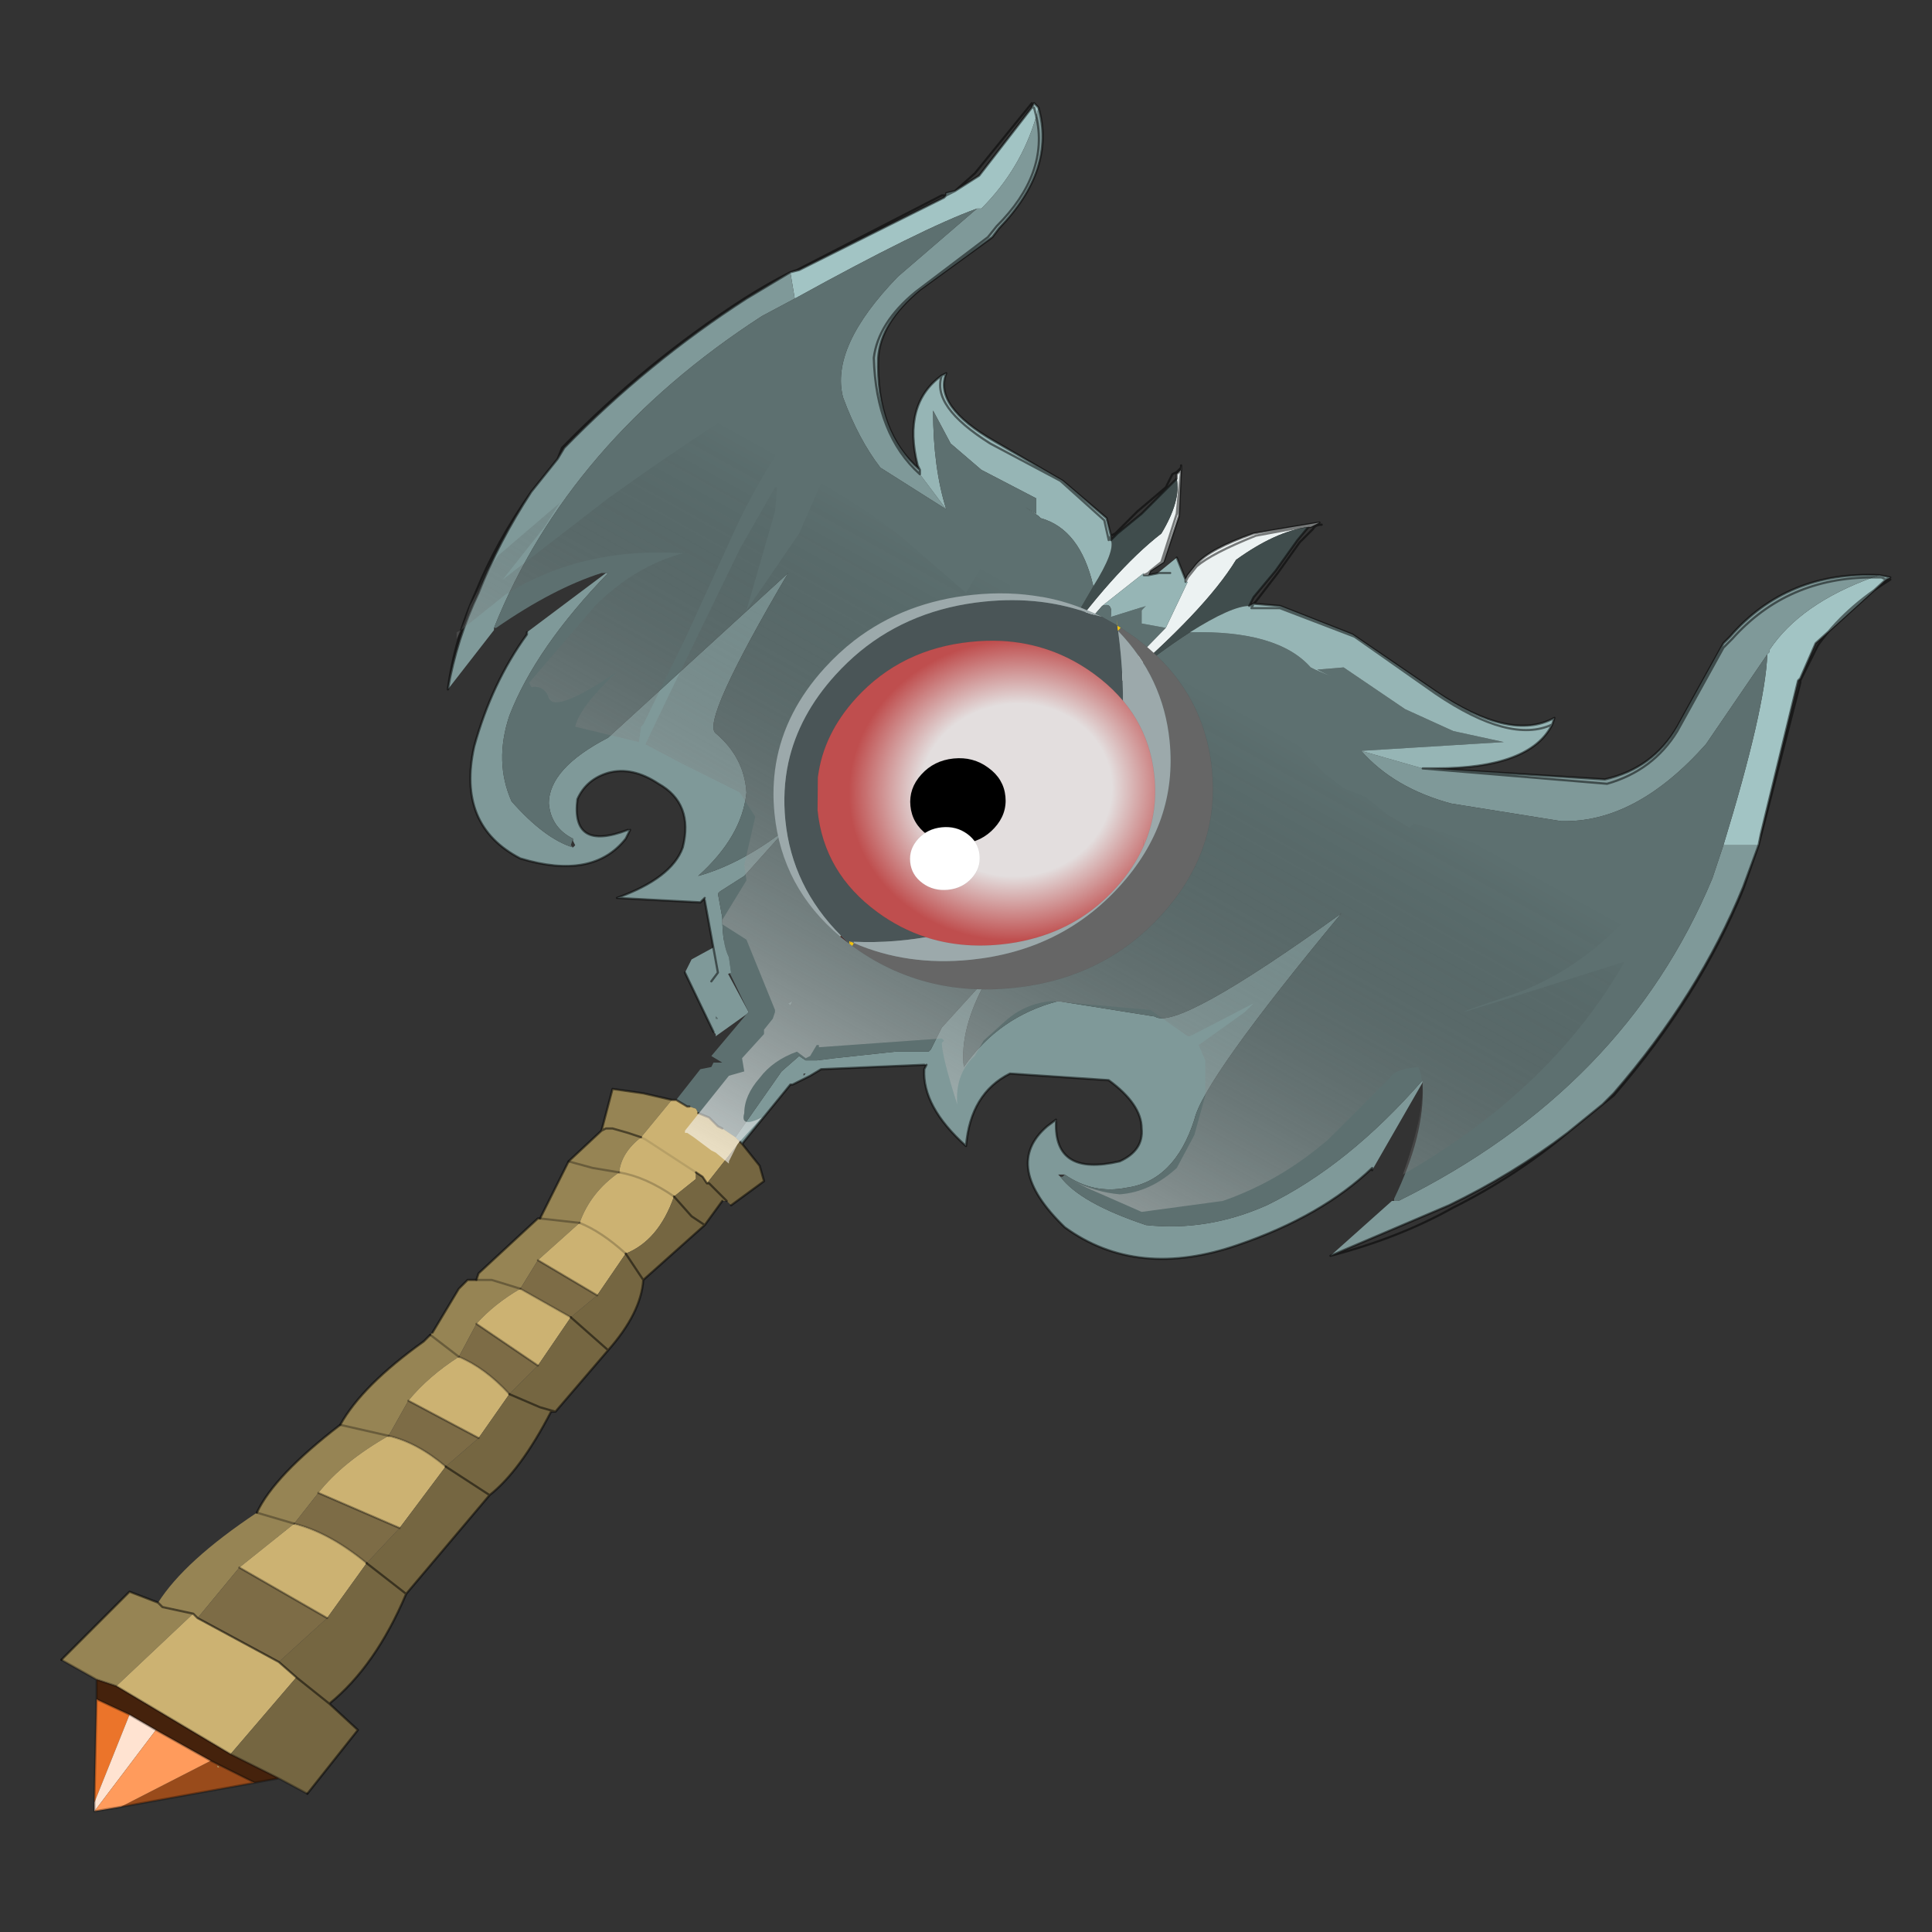 <?xml version="1.0" encoding="UTF-8" standalone="no"?>
<svg xmlns:xlink="http://www.w3.org/1999/xlink" height="440.0px" width="440.0px" xmlns="http://www.w3.org/2000/svg">
  <rect width="100%" height="100%" fill="#333333" stroke="none"/>
  <g transform="matrix(10.0, 0.0, 0.0, 10.0, 0.0, 0.0)">
    <use height="44.0" transform="matrix(1.0, 0.0, 0.0, 1.0, 0.0, -0.1)" width="44.0" xlink:href="#shape0"/>
    <use height="111.95" transform="matrix(-0.008, -0.08, -0.089, 0.009, 28.048, 21.996)" width="111.95" xlink:href="#shape1"/>
  </g>
  <defs>
    <g id="shape0" transform="matrix(1.0, 0.0, 0.0, 1.0, 0.0, 0.1)">
      <path d="M44.0 -0.1 L44.0 43.9 0.0 43.9 0.0 -0.1 44.0 -0.1" fill="#43adca" fill-opacity="0.0" fill-rule="evenodd" stroke="none"/>
      <path d="M42.65 13.15 L42.8 13.1 43.05 13.15 42.95 13.2 42.85 13.15 42.65 13.15 42.85 13.15 42.95 13.2 41.35 14.65 41.0 15.45 40.95 15.5 40.1 19.0 40.05 19.25 39.25 19.25 Q40.2 16.15 40.25 14.9 L40.3 14.85 40.3 14.8 Q41.0 13.75 42.65 13.15" fill="#a2c4c4" fill-rule="evenodd" stroke="none"/>
      <path d="M42.8 13.1 L42.65 13.15 Q40.7 13.15 39.45 14.55 L39.25 14.75 38.2 16.65 Q37.65 17.55 36.6 17.85 L32.4 17.5 36.6 17.85 Q37.65 17.55 38.2 16.65 L39.25 14.75 39.45 14.55 Q40.7 13.15 42.65 13.15 41.0 13.75 40.3 14.8 L40.3 14.85 40.25 14.9 38.85 16.95 Q37.25 18.75 35.55 18.7 L33.05 18.3 Q31.75 17.95 31.0 17.1 L32.4 17.5 32.55 17.5 36.55 17.75 Q37.65 17.5 38.2 16.55 L39.25 14.65 39.4 14.5 Q40.7 13.0 42.8 13.1 M39.25 19.25 L40.05 19.25 39.7 20.2 Q38.7 22.65 36.75 24.9 L36.5 25.15 35.7 25.8 Q34.45 26.75 33.0 27.45 L30.3 28.6 31.7 27.35 31.75 27.35 31.85 27.35 Q37.0 24.8 39.0 20.0 L39.25 19.25 M32.4 24.65 L31.25 26.65 31.25 26.6 Q30.1 27.7 28.2 28.35 25.9 29.15 24.25 27.95 22.8 26.55 23.85 25.65 L24.05 25.5 24.05 25.55 Q24.0 26.8 25.5 26.45 26.05 26.2 26.0 25.7 26.0 25.15 25.25 24.6 L23.0 24.45 Q22.1 24.9 22.0 26.1 21.0 25.2 21.05 24.35 L21.1 24.25 21.05 24.25 18.7 24.35 18.45 24.5 18.15 24.65 18.05 24.7 18.0 24.7 16.9 26.05 16.85 26.0 16.75 25.9 17.8 24.4 18.2 24.05 18.35 24.15 18.4 24.15 18.6 24.15 19.0 24.1 20.4 23.95 21.15 23.95 21.2 23.9 21.45 23.4 22.45 22.3 22.45 22.35 Q21.85 23.45 21.95 24.3 22.75 23.15 24.1 22.8 L26.3 23.15 Q26.8 23.5 30.55 20.8 27.4 24.6 27.2 25.5 26.75 26.9 25.65 27.05 24.9 27.2 24.25 26.75 L24.2 26.75 24.1 26.75 24.15 26.8 Q24.6 27.4 26.1 27.9 27.5 28.05 28.85 27.45 30.7 26.55 32.4 24.6 L32.4 24.65 M17.0 23.1 L16.3 23.6 16.3 23.55 16.25 23.5 15.6 22.15 15.7 21.95 15.75 21.85 16.3 21.55 16.35 21.75 17.05 23.05 17.0 23.1 M16.3 23.15 L16.3 23.2 16.35 23.2 16.3 23.15 M18.3 24.5 L18.35 24.45 18.3 24.45 18.3 24.5" fill="#7f9999" fill-rule="evenodd" stroke="none"/>
      <path d="M40.25 14.9 Q40.2 16.15 39.25 19.25 L39.0 20.0 Q37.0 24.8 31.85 27.35 L31.75 27.35 31.75 27.3 Q32.45 25.85 32.4 24.7 L32.4 24.65 32.4 24.6 Q30.7 26.55 28.85 27.45 27.5 28.05 26.1 27.9 24.6 27.4 24.15 26.8 L24.2 26.8 24.25 26.75 Q24.9 27.2 25.65 27.05 26.75 26.9 27.2 25.5 27.4 24.6 30.55 20.8 26.8 23.5 26.3 23.15 L24.1 22.8 Q22.75 23.15 21.95 24.3 21.85 23.45 22.45 22.35 L22.45 22.3 21.45 23.4 21.2 23.9 21.15 23.95 20.4 23.95 19.0 24.1 18.6 24.15 18.4 24.15 18.35 24.15 18.2 24.05 17.8 24.4 16.75 25.9 16.45 25.7 16.35 25.65 16.15 25.45 15.9 25.35 15.85 25.25 15.7 25.2 15.65 25.2 15.4 25.05 15.95 24.35 16.2 24.3 16.25 24.2 16.45 24.2 16.2 24.05 17.0 23.1 17.05 23.05 16.3 21.5 16.7 21.3 Q17.4 21.3 17.85 20.5 L21.4 17.75 23.85 15.6 24.65 14.4 25.95 13.4 26.0 13.35 26.0 14.2 26.55 14.3 24.9 16.0 25.05 15.9 25.25 15.75 25.4 15.65 Q26.4 14.85 27.1 14.4 29.1 14.35 29.85 15.2 L29.95 15.25 30.3 15.4 30.0 15.25 30.6 15.2 32.0 16.15 33.1 16.65 34.25 16.9 31.0 17.1 Q31.75 17.95 33.05 18.3 L35.55 18.7 Q37.25 18.75 38.85 16.95 L40.25 14.9 M18.0 22.9 L18.05 22.8 17.95 22.85 18.0 22.9" fill="#5d7070" fill-rule="evenodd" stroke="none"/>
      <path d="M27.0 13.2 L27.05 13.1 27.25 12.85 Q27.55 12.5 28.55 12.15 L30.05 11.9 29.95 11.95 28.6 12.2 Q27.6 12.6 27.25 12.9 L27.05 13.15 27.0 13.25 27.05 13.15 27.25 12.9 Q27.6 12.6 28.6 12.2 L29.95 11.95 29.85 12.0 29.8 12.0 Q29.05 12.1 28.15 12.75 27.45 13.9 25.4 15.65 L25.25 15.75 25.05 15.9 24.9 16.0 26.55 14.3 27.05 13.25 27.0 13.25 27.0 13.2" fill="#ecf2f2" fill-rule="evenodd" stroke="none"/>
      <path d="M29.8 12.0 L29.55 12.3 29.05 13.0 28.55 13.6 28.45 13.8 Q28.05 13.8 27.1 14.4 26.4 14.85 25.4 15.65 27.45 13.9 28.15 12.75 29.05 12.1 29.8 12.0" fill="#404d4d" fill-rule="evenodd" stroke="none"/>
      <path d="M32.55 17.5 L32.4 17.5 31.0 17.1 34.25 16.9 33.1 16.65 32.0 16.15 30.6 15.2 30.0 15.25 30.3 15.4 29.95 15.25 29.85 15.2 Q29.1 14.35 27.1 14.4 28.05 13.8 28.45 13.8 L28.55 13.75 29.15 13.8 30.8 14.45 32.7 15.75 Q34.4 16.9 35.4 16.35 L35.35 16.5 Q34.85 17.5 32.7 17.5 L32.55 17.5 M26.0 13.35 L26.8 12.7 26.9 12.95 27.0 13.2 27.0 13.25 27.05 13.25 26.55 14.3 26.0 14.2 26.0 13.35 M35.35 16.5 Q34.4 16.95 32.7 15.8 L30.85 14.5 29.15 13.85 28.5 13.85 28.55 13.75 28.5 13.85 29.15 13.85 30.85 14.5 32.7 15.8 Q34.4 16.95 35.35 16.5" fill="#96b5b5" fill-rule="evenodd" stroke="none"/>
      <path d="M18.0 22.9 L17.95 22.85 18.05 22.8 18.0 22.9" fill="#789191" fill-rule="evenodd" stroke="none"/>
      <path d="M2.2 38.25 L1.4 37.8 2.95 36.25 3.6 36.5 Q4.2 35.55 5.85 34.45 6.25 33.6 7.75 32.45 8.25 31.55 9.65 30.55 L9.75 30.45 9.8 30.4 9.85 30.35 10.45 29.35 10.5 29.3 10.65 29.15 10.85 29.15 10.9 29.0 12.25 27.75 12.3 27.75 12.95 26.45 13.7 25.75 13.95 24.8 14.65 24.9 15.3 25.05 14.6 25.9 Q14.15 26.25 14.1 26.7 L13.5 26.6 12.95 26.45 13.5 26.6 14.1 26.7 Q13.45 27.15 13.2 27.85 L12.25 28.7 11.85 29.35 11.2 29.15 10.85 29.15 11.2 29.15 11.85 29.35 Q11.25 29.7 10.85 30.15 L10.45 30.9 9.8 30.4 10.45 30.9 Q9.75 31.35 9.3 31.9 L8.85 32.7 7.75 32.45 8.85 32.7 Q7.8 33.3 7.25 34.0 L6.7 34.7 5.85 34.45 6.7 34.7 5.45 35.7 4.5 36.85 4.4 36.75 2.65 38.4 2.2 38.25 M14.6 25.9 L14.3 25.8 13.95 25.7 13.8 25.7 13.7 25.75 13.8 25.7 13.95 25.7 14.3 25.8 14.6 25.9 M12.3 27.75 L13.2 27.85 12.3 27.75 M3.6 36.5 L3.7 36.6 4.4 36.75 3.7 36.6 3.6 36.5" fill="#968454" fill-rule="evenodd" stroke="none"/>
      <path d="M16.3 23.15 L16.35 23.2 16.3 23.2 16.3 23.15" fill="#5f7373" fill-rule="evenodd" stroke="none"/>
      <path d="M15.3 25.05 L15.4 25.05 15.65 25.2 15.7 25.2 15.85 25.25 15.9 25.35 16.15 25.45 16.35 25.65 16.45 25.7 16.75 25.9 16.85 26.0 16.1 26.95 16.0 26.8 15.85 26.7 14.7 25.95 14.6 25.9 14.7 25.95 15.85 26.7 15.85 26.85 15.35 27.25 Q14.7 26.8 14.1 26.7 14.7 26.8 15.35 27.25 15.0 28.25 14.25 28.55 13.7 28.05 13.2 27.85 13.7 28.05 14.25 28.55 L13.6 29.5 12.25 28.7 13.2 27.85 Q13.45 27.15 14.1 26.7 14.15 26.25 14.6 25.9 L15.3 25.05 M10.85 30.15 Q11.25 29.7 11.85 29.35 L13.0 30.0 12.25 31.1 10.85 30.15 M10.45 30.9 Q11.05 31.15 11.6 31.75 L10.9 32.75 9.3 31.9 Q9.75 31.35 10.45 30.9 M10.15 33.4 L9.1 34.8 7.25 34.0 Q7.8 33.3 8.85 32.7 9.5 32.85 10.15 33.4 M2.65 38.4 L4.4 36.75 4.5 36.85 6.35 37.85 6.75 38.2 5.25 39.95 2.65 38.4 M6.7 34.7 Q7.5 34.9 8.35 35.6 L7.45 36.85 5.45 35.7 6.7 34.7 M5.0 40.25 L4.95 40.25 4.95 40.2 5.0 40.25" fill="#ccb272" fill-rule="evenodd" stroke="none"/>
      <path d="M16.9 26.05 L17.3 26.55 17.4 26.9 16.65 27.45 16.55 27.35 16.45 27.35 16.05 27.9 14.65 29.15 Q14.6 29.9 13.85 30.75 L12.65 32.15 12.55 32.15 Q11.85 33.5 11.15 34.05 L9.25 36.3 Q8.55 37.95 7.5 38.8 L8.15 39.4 7.0 40.85 6.35 40.5 5.25 39.95 6.75 38.2 6.35 37.85 7.45 36.85 8.35 35.6 9.1 34.8 10.15 33.4 11.15 34.05 10.15 33.4 10.9 32.75 11.6 31.75 12.25 31.1 13.0 30.0 13.6 29.5 14.25 28.55 Q15.0 28.25 15.35 27.25 L15.85 26.85 15.85 26.7 16.0 26.8 16.1 26.95 16.85 26.0 16.9 26.05 M15.35 27.25 L15.75 27.7 16.05 27.9 15.75 27.7 15.35 27.25 M16.55 27.35 L16.2 27.0 16.15 26.95 16.1 26.95 16.15 26.95 16.2 27.0 16.55 27.35 M14.65 29.15 L14.55 29.0 14.35 28.7 14.25 28.55 14.35 28.7 14.55 29.0 14.65 29.15 M12.65 32.15 L12.3 32.05 11.6 31.75 12.3 32.05 12.65 32.15 M13.0 30.0 L13.85 30.75 13.0 30.0 M9.25 36.3 L8.35 35.6 9.25 36.3 M7.5 38.8 L6.75 38.2 7.5 38.8" fill="#756641" fill-rule="evenodd" stroke="none"/>
      <path d="M12.25 28.7 L13.6 29.5 13.0 30.0 11.85 29.35 12.25 28.7 M10.45 30.9 L10.85 30.15 12.25 31.1 11.6 31.75 Q11.05 31.15 10.45 30.9 M9.3 31.9 L10.9 32.75 10.15 33.4 Q9.5 32.85 8.85 32.7 L9.3 31.9 M9.1 34.8 L8.35 35.6 Q7.5 34.9 6.7 34.7 L7.25 34.0 9.1 34.8 M7.45 36.85 L6.35 37.85 4.5 36.85 5.45 35.7 7.45 36.85" fill="#7d6c46" fill-rule="evenodd" stroke="none"/>
      <path d="M5.8 40.6 L2.75 41.15 4.8 40.1 5.8 40.6 M5.0 40.25 L4.95 40.2 4.95 40.25 5.0 40.25" fill="#994b1b" fill-rule="evenodd" stroke="none"/>
      <path d="M6.35 40.5 L5.8 40.6 4.8 40.1 3.55 39.4 2.95 39.05 2.2 38.7 2.2 38.25 2.65 38.4 5.25 39.95 6.35 40.5" fill="#45220c" fill-rule="evenodd" stroke="none"/>
      <path d="M2.15 41.05 L2.2 38.7 2.95 39.05 2.15 41.05" fill="#eb742a" fill-rule="evenodd" stroke="none"/>
      <path d="M2.15 41.25 L2.15 41.05 2.95 39.05 3.55 39.4 2.15 41.25" fill="#ffe3d1" fill-rule="evenodd" stroke="none"/>
      <path d="M2.75 41.15 L2.15 41.25 3.55 39.4 4.8 40.1 2.75 41.15" fill="#ff9b5c" fill-rule="evenodd" stroke="none"/>
      <path d="M42.65 13.15 L42.85 13.15 42.95 13.2 43.05 13.15 42.8 13.1 Q40.7 13.0 39.4 14.5 L39.25 14.65 38.2 16.55 Q37.65 17.5 36.55 17.75 L32.55 17.5 32.4 17.5 36.6 17.85 Q37.65 17.55 38.2 16.65 L39.25 14.75 39.45 14.55 Q40.7 13.15 42.65 13.15 M40.05 19.25 L40.1 19.0 40.95 15.5 41.0 15.45 41.35 14.65 42.95 13.2 43.05 13.2 Q42.0 13.85 41.4 14.7 L41.0 15.5 41.0 15.55 40.1 19.05 40.05 19.25 39.7 20.25 Q38.7 22.7 36.75 24.95 L36.5 25.15 35.7 25.8 Q34.5 26.8 33.1 27.5 31.85 28.2 30.3 28.6 L33.0 27.45 Q34.45 26.75 35.7 25.8 M31.25 26.65 L31.25 26.6 Q30.1 27.7 28.2 28.35 25.9 29.15 24.25 27.95 22.8 26.55 23.85 25.65 L24.05 25.5 M24.05 25.55 Q24.0 26.8 25.5 26.45 26.05 26.2 26.0 25.7 26.0 25.15 25.25 24.6 L23.0 24.45 Q22.1 24.9 22.0 26.1 21.0 25.2 21.05 24.35 L21.1 24.25 M21.05 24.25 L18.7 24.35 18.45 24.5 18.15 24.65 18.05 24.7 18.0 24.7 16.9 26.05 17.3 26.55 17.4 26.9 16.65 27.45 M16.45 27.35 L16.05 27.9 14.65 29.15 Q14.6 29.9 13.85 30.75 L12.65 32.15 12.55 32.15 Q11.85 33.5 11.15 34.05 L9.25 36.3 Q8.55 37.95 7.5 38.8 L8.15 39.4 7.0 40.85 M1.4 37.8 L2.95 36.25 3.6 36.5 M5.85 34.45 Q6.25 33.6 7.75 32.45 8.25 31.55 9.65 30.55 L9.75 30.45 9.8 30.4 M9.85 30.35 L10.45 29.35 10.5 29.3 10.65 29.15 10.85 29.15 10.9 29.0 12.25 27.75 12.3 27.75 12.95 26.45 13.7 25.75 13.95 24.8 14.65 24.9 15.3 25.05 15.4 25.05 M16.25 23.5 L15.6 22.15 M26.8 12.7 L26.9 12.95 27.0 13.2 27.05 13.1 27.25 12.85 Q27.55 12.5 28.55 12.15 L30.05 11.9 29.95 11.95 30.1 11.95 Q29.95 11.95 29.9 12.05 L29.85 12.1 29.6 12.35 29.1 13.05 28.6 13.7 28.55 13.75 29.15 13.8 30.8 14.45 32.7 15.75 Q34.4 16.9 35.4 16.35 L35.35 16.5 Q34.85 17.5 32.7 17.5 L32.55 17.5 M27.0 13.25 L27.0 13.2 M27.0 13.25 L27.05 13.15 27.25 12.9 Q27.6 12.6 28.6 12.2 L29.95 11.95 29.85 12.0 29.8 12.0 29.55 12.3 29.05 13.0 28.55 13.6 28.45 13.8 28.55 13.75 28.5 13.85 29.15 13.85 30.85 14.5 32.7 15.8 Q34.4 16.95 35.35 16.5 M36.5 25.15 L36.75 24.9 Q38.7 22.65 39.7 20.2 L40.05 19.25 M15.85 26.7 L16.0 26.8 16.1 26.95 16.15 26.95 16.2 27.0 16.55 27.35 M16.45 25.7 L16.35 25.65 16.15 25.45 15.9 25.35 M15.7 25.2 L15.65 25.2 15.4 25.05 M13.7 25.75 L13.8 25.7 13.95 25.7 14.3 25.8 14.6 25.9 M16.85 26.0 L16.9 26.05 M16.05 27.9 L15.75 27.7 15.35 27.25 M14.25 28.55 L14.35 28.7 14.55 29.0 14.65 29.15 M11.6 31.75 L12.3 32.05 12.65 32.15 M13.85 30.75 L13.0 30.0 M11.15 34.05 L10.15 33.4 M8.35 35.6 L9.25 36.3 M4.4 36.75 L3.7 36.6 3.6 36.5 M6.35 37.85 L6.75 38.2 7.5 38.8 M4.5 36.85 L6.35 37.85 M4.5 36.85 L4.4 36.75" fill="none" stroke="#000000" stroke-linecap="round" stroke-linejoin="round" stroke-opacity="0.502" stroke-width="0.05"/>
      <path d="M15.85 26.7 L14.7 25.95 14.6 25.9" fill="none" stroke="#000000" stroke-linecap="round" stroke-linejoin="round" stroke-opacity="0.102" stroke-width="0.05"/>
      <path d="M7.0 40.85 L6.35 40.5 5.8 40.6 2.75 41.15 2.15 41.25 2.15 41.05 2.2 38.7 2.2 38.25 1.4 37.8 M14.1 26.7 L13.5 26.6 12.95 26.45 M12.25 28.7 L13.6 29.5 M13.2 27.85 L12.3 27.75 M11.85 29.35 L11.2 29.15 10.85 29.15 M10.45 30.9 L9.8 30.4 M12.25 31.1 L10.85 30.15 M9.3 31.9 L10.9 32.75 M2.65 38.4 L2.2 38.25 M9.1 34.8 L7.25 34.0 M6.7 34.7 L5.85 34.45 M5.45 35.7 L7.45 36.85 M7.75 32.45 L8.85 32.7 M4.8 40.1 L5.8 40.6 M5.25 39.95 L6.35 40.5 M2.95 39.05 L2.2 38.7 M3.55 39.4 L2.95 39.05 M4.8 40.1 L3.55 39.4 M5.25 39.95 L2.65 38.4" fill="none" stroke="#000000" stroke-linecap="round" stroke-linejoin="round" stroke-opacity="0.302" stroke-width="0.05"/>
      <path d="M14.1 26.7 Q14.7 26.8 15.35 27.25 M14.25 28.55 Q13.7 28.05 13.2 27.85 M11.6 31.75 Q11.05 31.15 10.45 30.9 M11.85 29.35 L13.0 30.0 M6.7 34.7 Q7.5 34.9 8.35 35.6 M8.85 32.7 Q9.5 32.85 10.15 33.4" fill="none" stroke="#000000" stroke-linecap="round" stroke-linejoin="round" stroke-opacity="0.2" stroke-width="0.05"/>
      <path d="M23.65 2.45 L23.6 2.65 23.55 2.45 23.5 2.45 23.55 2.45 23.6 2.65 Q23.25 3.85 22.35 4.75 L22.25 4.75 Q21.0 5.2 18.1 6.8 L18.0 6.2 18.2 6.15 21.5 4.5 21.55 4.45 21.55 4.4 21.75 4.35 22.3 4.0 23.5 2.45 23.55 2.35 23.65 2.45 M21.55 4.45 L21.75 4.35 21.55 4.45" fill="#a2c4c4" fill-rule="evenodd" stroke="none"/>
      <path d="M23.6 2.65 L23.65 2.45 Q24.05 3.85 22.75 5.2 L22.6 5.4 20.95 6.6 Q20.05 7.35 20.0 8.15 19.95 9.85 20.95 10.7 L20.95 10.8 Q19.95 9.9 19.9 8.15 20.0 7.35 20.85 6.65 L22.5 5.4 22.7 5.15 Q23.9 3.95 23.6 2.65 23.9 3.95 22.7 5.15 L22.5 5.4 20.85 6.65 Q20.0 7.35 19.9 8.15 19.95 9.9 20.95 10.8 L21.55 11.6 20.05 10.65 Q19.55 10.0 19.2 9.05 18.9 7.9 20.45 6.3 L22.25 4.75 22.35 4.75 Q23.25 3.85 23.6 2.65 M18.0 6.2 L18.1 6.8 17.35 7.2 Q12.95 10.05 11.25 14.3 L11.25 14.35 10.2 15.7 Q10.4 14.55 10.9 13.5 11.35 12.35 12.1 11.2 L12.7 10.45 12.85 10.2 Q14.75 8.25 17.0 6.8 L18.0 6.2 M16.65 22.15 L16.2 22.35 16.35 22.15 16.05 20.5 16.05 20.45 15.95 20.55 14.05 20.45 Q15.3 20.0 15.55 19.3 15.8 18.3 15.0 17.85 14.4 17.45 13.85 17.6 13.35 17.75 13.15 18.2 13.0 19.4 14.3 18.9 L14.35 18.9 14.25 19.1 Q13.5 20.05 11.85 19.55 10.4 18.8 10.8 17.0 11.2 15.55 12.0 14.45 L12.0 14.4 13.8 13.05 13.85 13.05 Q12.2 14.75 11.6 16.3 11.25 17.35 11.65 18.25 12.4 19.1 13.05 19.3 L13.1 19.25 13.05 19.15 13.05 19.1 Q12.55 18.85 12.5 18.3 12.5 17.5 13.85 16.8 L17.95 13.05 Q15.95 16.45 16.3 16.7 16.95 17.25 17.0 18.05 16.9 19.05 15.9 19.95 16.8 19.7 17.75 19.0 L17.8 19.0 16.95 19.95 16.4 20.3 16.35 20.35 16.45 20.9 Q16.45 21.5 16.6 21.8 L16.65 22.15" fill="#7f9999" fill-rule="evenodd" stroke="none"/>
      <path d="M26.9 10.65 L26.9 10.6 26.85 11.75 26.5 12.8 26.2 13.0 26.15 13.1 26.05 13.1 26.15 13.05 26.2 13.0 26.45 12.8 26.8 11.7 26.9 10.7 26.9 10.65 M26.8 10.9 L26.8 10.8 26.9 10.7 26.8 11.7 26.45 12.8 26.2 13.0 26.15 13.05 26.05 13.1 26.05 13.05 25.1 13.8 23.7 15.4 23.75 15.25 23.9 15.0 24.0 14.9 Q25.35 13.0 26.45 12.15 26.9 11.4 26.8 10.9" fill="#ecf2f2" fill-rule="evenodd" stroke="none"/>
      <path d="M25.3 12.3 L25.45 12.15 26.0 11.7 26.6 11.1 26.8 10.9 Q26.9 11.4 26.45 12.15 25.35 13.0 24.0 14.9 L24.9 13.35 Q25.4 12.55 25.3 12.3" fill="#404d4d" fill-rule="evenodd" stroke="none"/>
      <path d="M20.95 10.8 L20.95 10.7 20.9 10.6 Q20.55 9.2 21.45 8.55 L21.55 8.5 Q21.25 9.25 22.65 10.05 L24.2 10.95 25.2 11.8 25.3 12.2 25.25 12.3 25.15 11.85 24.15 10.95 22.55 10.1 Q21.2 9.25 21.45 8.55 21.2 9.25 22.55 10.1 L24.15 10.95 25.15 11.85 25.25 12.3 25.3 12.2 25.3 12.3 Q25.4 12.55 24.9 13.35 24.6 12.05 23.7 11.8 L23.65 11.75 23.35 11.55 23.6 11.7 23.6 11.35 22.35 10.7 21.65 10.1 21.25 9.35 Q21.25 10.65 21.55 11.6 L20.95 10.8 M26.15 13.1 L26.4 13.05 26.65 13.05 26.1 13.8 25.3 14.05 Q25.35 13.7 25.1 13.8 L26.05 13.05 26.05 13.1 26.15 13.1" fill="#96b5b5" fill-rule="evenodd" stroke="none"/>
      <path d="M18.1 6.8 Q21.0 5.2 22.25 4.75 L20.45 6.3 Q18.9 7.9 19.2 9.05 19.55 10.0 20.05 10.65 L21.55 11.6 Q21.25 10.65 21.25 9.35 L21.65 10.1 22.35 10.7 23.6 11.35 23.6 11.7 23.35 11.55 23.65 11.75 23.7 11.8 Q24.6 12.05 24.9 13.35 L24.0 14.9 23.9 15.0 23.75 15.25 23.7 15.4 25.1 13.8 Q25.35 13.7 25.3 14.05 L26.1 13.8 26.05 13.85 Q24.2 15.9 21.75 17.7 L21.6 18.05 17.45 21.55 17.0 21.75 16.8 22.05 16.65 22.15 16.6 21.8 Q16.45 21.5 16.45 20.9 L16.35 20.35 16.4 20.3 16.95 19.95 17.8 19.0 17.75 19.0 Q16.8 19.7 15.9 19.95 16.9 19.05 17.0 18.05 16.95 17.25 16.3 16.7 15.95 16.45 17.95 13.05 L13.85 16.8 Q12.5 17.5 12.5 18.3 12.55 18.85 13.05 19.1 L13.0 19.25 13.05 19.3 Q12.4 19.1 11.65 18.25 11.25 17.35 11.6 16.3 12.2 14.75 13.85 13.05 L13.8 13.05 13.7 13.05 Q12.6 13.4 11.3 14.3 L11.25 14.3 Q12.95 10.05 17.35 7.2 L18.1 6.8" fill="#5d7070" fill-rule="evenodd" stroke="none"/>
      <path d="M23.65 2.45 L23.55 2.35 23.5 2.45 23.55 2.45 23.6 2.65 Q23.9 3.95 22.7 5.15 L22.5 5.4 20.85 6.65 Q20.0 7.35 19.9 8.15 19.95 9.9 20.95 10.8 L20.95 10.7 Q19.95 9.85 20.0 8.15 20.05 7.35 20.95 6.6 L22.6 5.4 22.75 5.2 Q24.05 3.85 23.65 2.45 M23.5 2.45 L23.5 2.35 22.2 3.95 21.75 4.35 22.3 4.0 23.5 2.45 M21.55 4.45 L21.55 4.4 21.75 4.35 21.55 4.45 21.5 4.5 18.2 6.15 18.0 6.2 17.0 6.8 Q14.75 8.25 12.85 10.2 L12.7 10.45 12.1 11.2 Q11.35 12.35 10.9 13.5 10.4 14.55 10.2 15.7 M21.55 4.45 L21.45 4.45 18.15 6.15 18.0 6.2 Q17.5 6.45 16.95 6.8 14.7 8.25 12.8 10.2 L12.7 10.45 M25.3 12.2 L25.2 11.8 24.2 10.95 22.65 10.05 Q21.25 9.25 21.55 8.5 L21.45 8.55 Q21.2 9.25 22.55 10.1 L24.15 10.95 25.15 11.85 25.25 12.3 25.3 12.2 25.4 12.15 25.9 11.65 26.55 11.1 26.7 10.8 26.8 10.75 26.9 10.65 26.9 10.6 26.85 11.75 26.5 12.8 26.2 13.0 26.15 13.1 26.4 13.05 26.65 13.05 M16.2 22.35 L16.35 22.15 16.05 20.5 M16.05 20.45 L15.95 20.55 14.05 20.45 Q15.3 20.0 15.55 19.3 15.8 18.3 15.0 17.85 14.4 17.45 13.85 17.6 13.35 17.75 13.15 18.2 13.0 19.4 14.3 18.9 M14.35 18.9 L14.25 19.1 Q13.5 20.05 11.85 19.55 10.4 18.8 10.8 17.0 11.2 15.55 12.0 14.45 L12.0 14.4 M21.45 8.55 Q20.55 9.2 20.9 10.6 L20.95 10.7 M25.3 12.2 L25.3 12.3 25.45 12.15 26.0 11.7 26.6 11.1 26.8 10.9 26.8 10.8 26.9 10.7 26.9 10.65 M26.05 13.1 L26.15 13.05 26.2 13.0 26.45 12.8 26.8 11.7 26.9 10.7 M26.05 13.1 L26.15 13.1 M12.1 11.2 Q11.3 12.35 10.85 13.45 10.35 14.55 10.2 15.7" fill="none" stroke="#000000" stroke-linecap="round" stroke-linejoin="round" stroke-opacity="0.502" stroke-width="0.05"/>
      <path d="M29.4 15.6 Q28.6 16.0 30.15 17.6 L30.6 17.95 31.1 18.15 31.6 18.55 32.1 18.85 32.2 18.75 36.4 20.1 Q36.8 20.55 37.95 19.75 36.55 21.9 34.45 22.65 31.35 23.7 37.0 21.9 35.35 24.8 31.95 26.75 32.6 24.9 32.3 24.3 31.75 24.35 31.65 24.55 L30.25 25.95 Q29.15 26.9 27.85 27.35 L26.0 27.6 24.75 27.05 24.45 26.9 Q24.95 27.15 25.5 27.2 26.2 27.15 26.8 26.6 L27.2 25.85 27.45 24.95 27.45 24.15 27.3 23.8 28.35 23.05 28.55 22.85 27.1 23.6 27.05 23.6 26.2 23.0 23.95 22.8 Q23.35 22.85 22.9 23.25 L22.4 23.7 22.2 24.05 Q21.75 24.45 21.8 25.15 21.45 24.05 21.45 23.75 L21.5 23.7 21.45 23.65 18.65 23.85 18.65 23.8 18.6 23.8 18.45 24.05 18.35 24.1 18.15 23.95 Q17.6 24.15 17.3 24.55 16.95 24.95 16.95 25.35 16.85 25.7 17.35 25.45 L16.8 26.05 16.6 26.45 16.6 26.5 16.3 26.25 16.2 26.2 15.8 25.9 15.65 25.8 15.6 25.8 15.6 25.75 16.6 24.5 16.95 24.4 16.9 24.1 17.4 23.55 17.4 23.45 17.6 23.2 17.65 23.05 17.65 23.0 17.0 21.4 16.45 21.05 16.45 20.95 17.0 20.05 16.95 19.7 17.2 18.6 16.85 18.05 15.65 17.45 15.55 17.4 14.7 16.95 15.2 15.9 16.85 12.5 17.65 11.1 17.7 11.1 17.65 11.65 17.0 13.9 18.2 12.15 18.7 11.0 Q19.65 11.55 20.5 12.2 L22.0 13.5 23.1 11.65 23.0 13.55 Q23.05 14.6 24.6 14.9 26.15 15.25 25.1 16.25 L24.5 16.8 25.05 16.55 Q25.85 15.9 26.75 15.35 27.4 14.9 28.15 14.6 28.4 14.45 28.7 14.45 L29.25 14.65 Q29.5 15.0 29.4 15.6 M11.0 13.25 L11.1 13.0 11.35 12.65 12.75 11.45 12.4 12.0 11.45 13.2 13.85 11.35 Q15.45 10.2 17.1 9.15 L18.55 8.45 18.85 8.45 18.75 8.75 17.95 9.95 Q17.25 10.95 16.7 12.15 L15.65 14.45 14.65 16.5 14.6 16.55 14.55 16.9 13.1 16.55 Q13.2 16.1 14.05 15.3 12.65 16.25 12.5 15.9 12.4 15.6 12.1 15.65 L12.05 15.55 13.55 13.8 Q14.45 12.9 15.55 12.6 13.25 12.45 11.5 13.55 L10.5 14.35 10.6 14.1 10.7 13.8 11.0 13.25 M10.5 14.35 L10.4 14.55 10.4 14.4 10.5 14.35" fill="url(#gradient0)" fill-rule="evenodd" stroke="none"/>
    </g>
    <linearGradient gradientTransform="matrix(0.006, -0.007, 0.009, 0.005, 17.1, 18.35)" gradientUnits="userSpaceOnUse" id="gradient0" spreadMethod="pad" x1="-819.2" x2="819.2">
      <stop offset="0.0" stop-color="#ffffff" stop-opacity="0.592"/>
      <stop offset="1.0" stop-color="#000000" stop-opacity="0.0"/>
    </linearGradient>
    <g id="shape1" transform="matrix(1.0, 0.0, 0.0, 1.0, 42.0, 26.5)">
      <path d="M-22.6 71.9 L-24.85 69.8 -22.4 71.7 -22.6 71.9" fill="#421515" fill-rule="evenodd" stroke="none"/>
      <path d="M56.45 -7.0 L56.65 -6.75 57.1 -6.2 59.1 -6.15 57.2 -6.15 55.75 -6.15 55.6 -6.25 56.45 -7.0 M-22.55 71.95 L-22.6 71.9 -22.4 71.7 -22.55 71.95 M-24.85 69.8 L-25.1 69.55 -25.45 69.2 -25.6 69.05 -24.8 68.6 -24.4 69.2 -24.35 69.35 -24.85 69.8 -24.3 69.4 -24.25 69.45 Q-24.0 69.85 -24.85 69.8 M57.1 -6.2 L57.2 -6.15 57.1 -6.2" fill="#f0c20f" fill-rule="evenodd" stroke="none"/>
      <path d="M-24.4 69.2 L-24.35 69.2 -24.35 69.35 -24.4 69.2 M-22.4 71.7 L-22.35 71.7 -22.55 71.95 -22.4 71.7" fill="#e65800" fill-rule="evenodd" stroke="none"/>
      <path d="M-24.35 69.35 L-24.3 69.4 -24.85 69.8 -24.35 69.35" fill="#9e2200" fill-rule="evenodd" stroke="none"/>
      <path d="M-25.6 69.05 Q-42.0 52.65 -42.0 29.45 -42.0 6.3 -25.6 -10.1 -9.2 -26.5 13.95 -26.5 37.15 -26.5 53.55 -10.1 L56.45 -7.0 55.6 -6.25 Q41.1 -16.5 23.1 -16.5 -0.05 -16.5 -16.45 -0.1 -32.85 16.3 -32.85 39.45 -32.85 55.65 -24.8 68.6 L-25.6 69.05" fill="#666666" fill-rule="evenodd" stroke="none"/>
      <path d="M57.2 -6.15 L57.7 -5.55 59.4 -3.35 59.75 -2.9 59.8 -2.85 60.05 -2.55 61.3 0.5 62.5 2.8 Q64.75 7.55 66.05 12.75 67.7 19.45 67.7 26.85 67.7 45.45 57.2 59.65 54.55 63.2 51.3 66.45 41.0 76.75 28.0 80.6 20.3 82.85 11.7 82.85 -7.15 82.85 -22.35 71.7 L-22.4 71.7 -24.85 69.8 Q-24.0 69.85 -24.25 69.45 L-24.3 69.4 -24.35 69.35 -24.35 69.2 -24.45 68.6 Q-27.85 47.5 -19.65 26.45 -3.8 -7.95 55.6 -6.25 L55.75 -6.15 57.2 -6.15" fill="#4a5557" fill-rule="evenodd" stroke="none"/>
      <path d="M-24.8 68.6 L-24.45 68.6 -24.35 69.2 -24.4 69.2 -24.8 68.6" fill="#566365" fill-rule="evenodd" stroke="none"/>
      <path d="M60.05 -2.55 L61.65 -0.05 61.8 0.2 63.15 2.45 Q65.8 7.1 67.4 12.2 L67.4 12.25 67.45 12.45 Q69.95 20.4 69.95 29.45 69.95 47.1 60.45 60.85 57.45 65.15 53.55 69.05 42.35 80.25 28.0 83.8 21.3 85.45 13.95 85.45 -7.15 85.45 -22.55 71.95 L-22.35 71.7 Q-7.15 82.85 11.7 82.85 20.3 82.85 28.0 80.6 41.0 76.75 51.3 66.45 54.55 63.2 57.2 59.65 67.7 45.45 67.7 26.85 67.7 19.45 66.05 12.75 64.75 7.55 62.5 2.8 L61.3 0.5 60.05 -2.55 M-24.8 68.6 Q-32.85 55.65 -32.85 39.45 -32.85 16.3 -16.45 -0.1 -0.05 -16.5 23.1 -16.5 41.1 -16.5 55.6 -6.25 -3.8 -7.95 -19.65 26.45 -27.85 47.5 -24.45 68.6 L-24.8 68.6" fill="#9ca9ab" fill-rule="evenodd" stroke="none"/>
      <path d="M56.45 -7.0 L56.65 -6.75 57.1 -6.2 M57.2 -6.15 L57.7 -5.55 59.4 -3.35 59.75 -2.9 59.8 -2.85 60.05 -2.55 61.65 -0.05 61.8 0.2 63.15 2.45 Q65.8 7.1 67.4 12.2 L67.4 12.25 67.45 12.45 Q69.95 20.4 69.95 29.45 69.95 47.1 60.45 60.85 57.45 65.15 53.55 69.05 42.35 80.25 28.0 83.8 21.3 85.45 13.95 85.45 -7.15 85.45 -22.55 71.95 L-22.6 71.9 -24.85 69.8 -25.1 69.55 -25.45 69.2 -25.6 69.05 Q-42.0 52.65 -42.0 29.45 -42.0 6.3 -25.6 -10.1 -9.2 -26.5 13.95 -26.5 37.15 -26.5 53.55 -10.1 L56.45 -7.0 M57.2 -6.15 L57.1 -6.2" fill="none" stroke="#000000" stroke-linecap="round" stroke-linejoin="round" stroke-opacity="0.153" stroke-width="0.05"/>
      <path d="M56.75 31.35 Q56.75 49.2 44.15 61.85 35.0 71.0 23.1 73.5 L22.9 73.55 13.65 74.45 Q-4.2 74.45 -16.8 61.85 -22.1 56.55 -25.15 50.35 -29.4 41.75 -29.4 31.35 -29.4 27.35 -28.75 23.65 -26.6 10.7 -16.8 0.9 -11.65 -4.25 -5.65 -7.3 3.05 -11.75 13.65 -11.75 31.5 -11.75 44.15 0.9 53.95 10.7 56.15 23.65 56.75 27.35 56.75 31.35 M-4.0 -7.3 L-5.65 -7.3 -4.0 -7.3" fill="url(#gradient1)" fill-rule="evenodd" stroke="none"/>
      <path d="M56.75 31.35 Q56.75 49.2 44.15 61.85 35.0 71.0 23.1 73.5 L22.9 73.55 13.65 74.45 Q-4.2 74.45 -16.8 61.85 -22.1 56.55 -25.15 50.35 -29.4 41.75 -29.4 31.35 -29.4 27.35 -28.75 23.65 -26.6 10.7 -16.8 0.9 -11.65 -4.25 -5.65 -7.3 3.05 -11.75 13.65 -11.75 31.5 -11.75 44.15 0.9 53.95 10.7 56.15 23.65 56.75 27.35 56.75 31.35 M-5.65 -7.3 L-4.0 -7.3" fill="none" stroke="#000000" stroke-linecap="round" stroke-linejoin="round" stroke-opacity="0.153" stroke-width="0.05"/>
      <path d="M24.35 38.65 Q24.35 43.7 20.75 47.25 17.2 50.8 12.2 50.8 7.15 50.8 3.6 47.25 0.05 43.7 0.05 38.65 0.05 33.65 3.6 30.1 7.15 26.5 12.2 26.5 17.2 26.5 20.75 30.1 24.35 33.65 24.35 38.65" fill="#000000" fill-rule="evenodd" stroke="none"/>
      <path d="M24.35 38.65 Q24.35 43.7 20.75 47.25 17.2 50.8 12.2 50.8 7.15 50.8 3.6 47.25 0.05 43.7 0.05 38.65 0.05 33.65 3.6 30.1 7.15 26.5 12.2 26.5 17.2 26.5 20.75 30.1 24.35 33.65 24.35 38.65 Z" fill="none" stroke="#000000" stroke-linecap="round" stroke-linejoin="round" stroke-opacity="0.153" stroke-width="0.05"/>
      <path d="M2.7 37.1 Q5.3 39.7 5.3 43.4 5.3 47.1 2.7 49.7 0.1 52.3 -3.6 52.3 -7.3 52.3 -9.9 49.7 -12.5 47.1 -12.5 43.4 -12.5 39.7 -9.9 37.1 -7.3 34.5 -3.6 34.5 0.1 34.5 2.7 37.1" fill="#ffffff" fill-rule="evenodd" stroke="none"/>
      <path d="M2.7 37.1 Q5.3 39.7 5.3 43.4 5.3 47.1 2.7 49.7 0.1 52.3 -3.6 52.3 -7.3 52.3 -9.9 49.7 -12.5 47.1 -12.5 43.4 -12.5 39.7 -9.9 37.1 -7.3 34.5 -3.6 34.5 0.1 34.5 2.7 37.1 Z" fill="none" stroke="#000000" stroke-linecap="round" stroke-linejoin="round" stroke-opacity="0.153" stroke-width="0.05"/>
    </g>
    <radialGradient cx="0" cy="0" gradientTransform="matrix(0.052, 0.0, 0.0, 0.052, 13.7, 23.65)" gradientUnits="userSpaceOnUse" id="gradient1" r="819.2" spreadMethod="pad">
      <stop offset="0.573" stop-color="#e3dede"/>
      <stop offset="1.0" stop-color="#bf4e4e"/>
    </radialGradient>
  </defs>
</svg>
